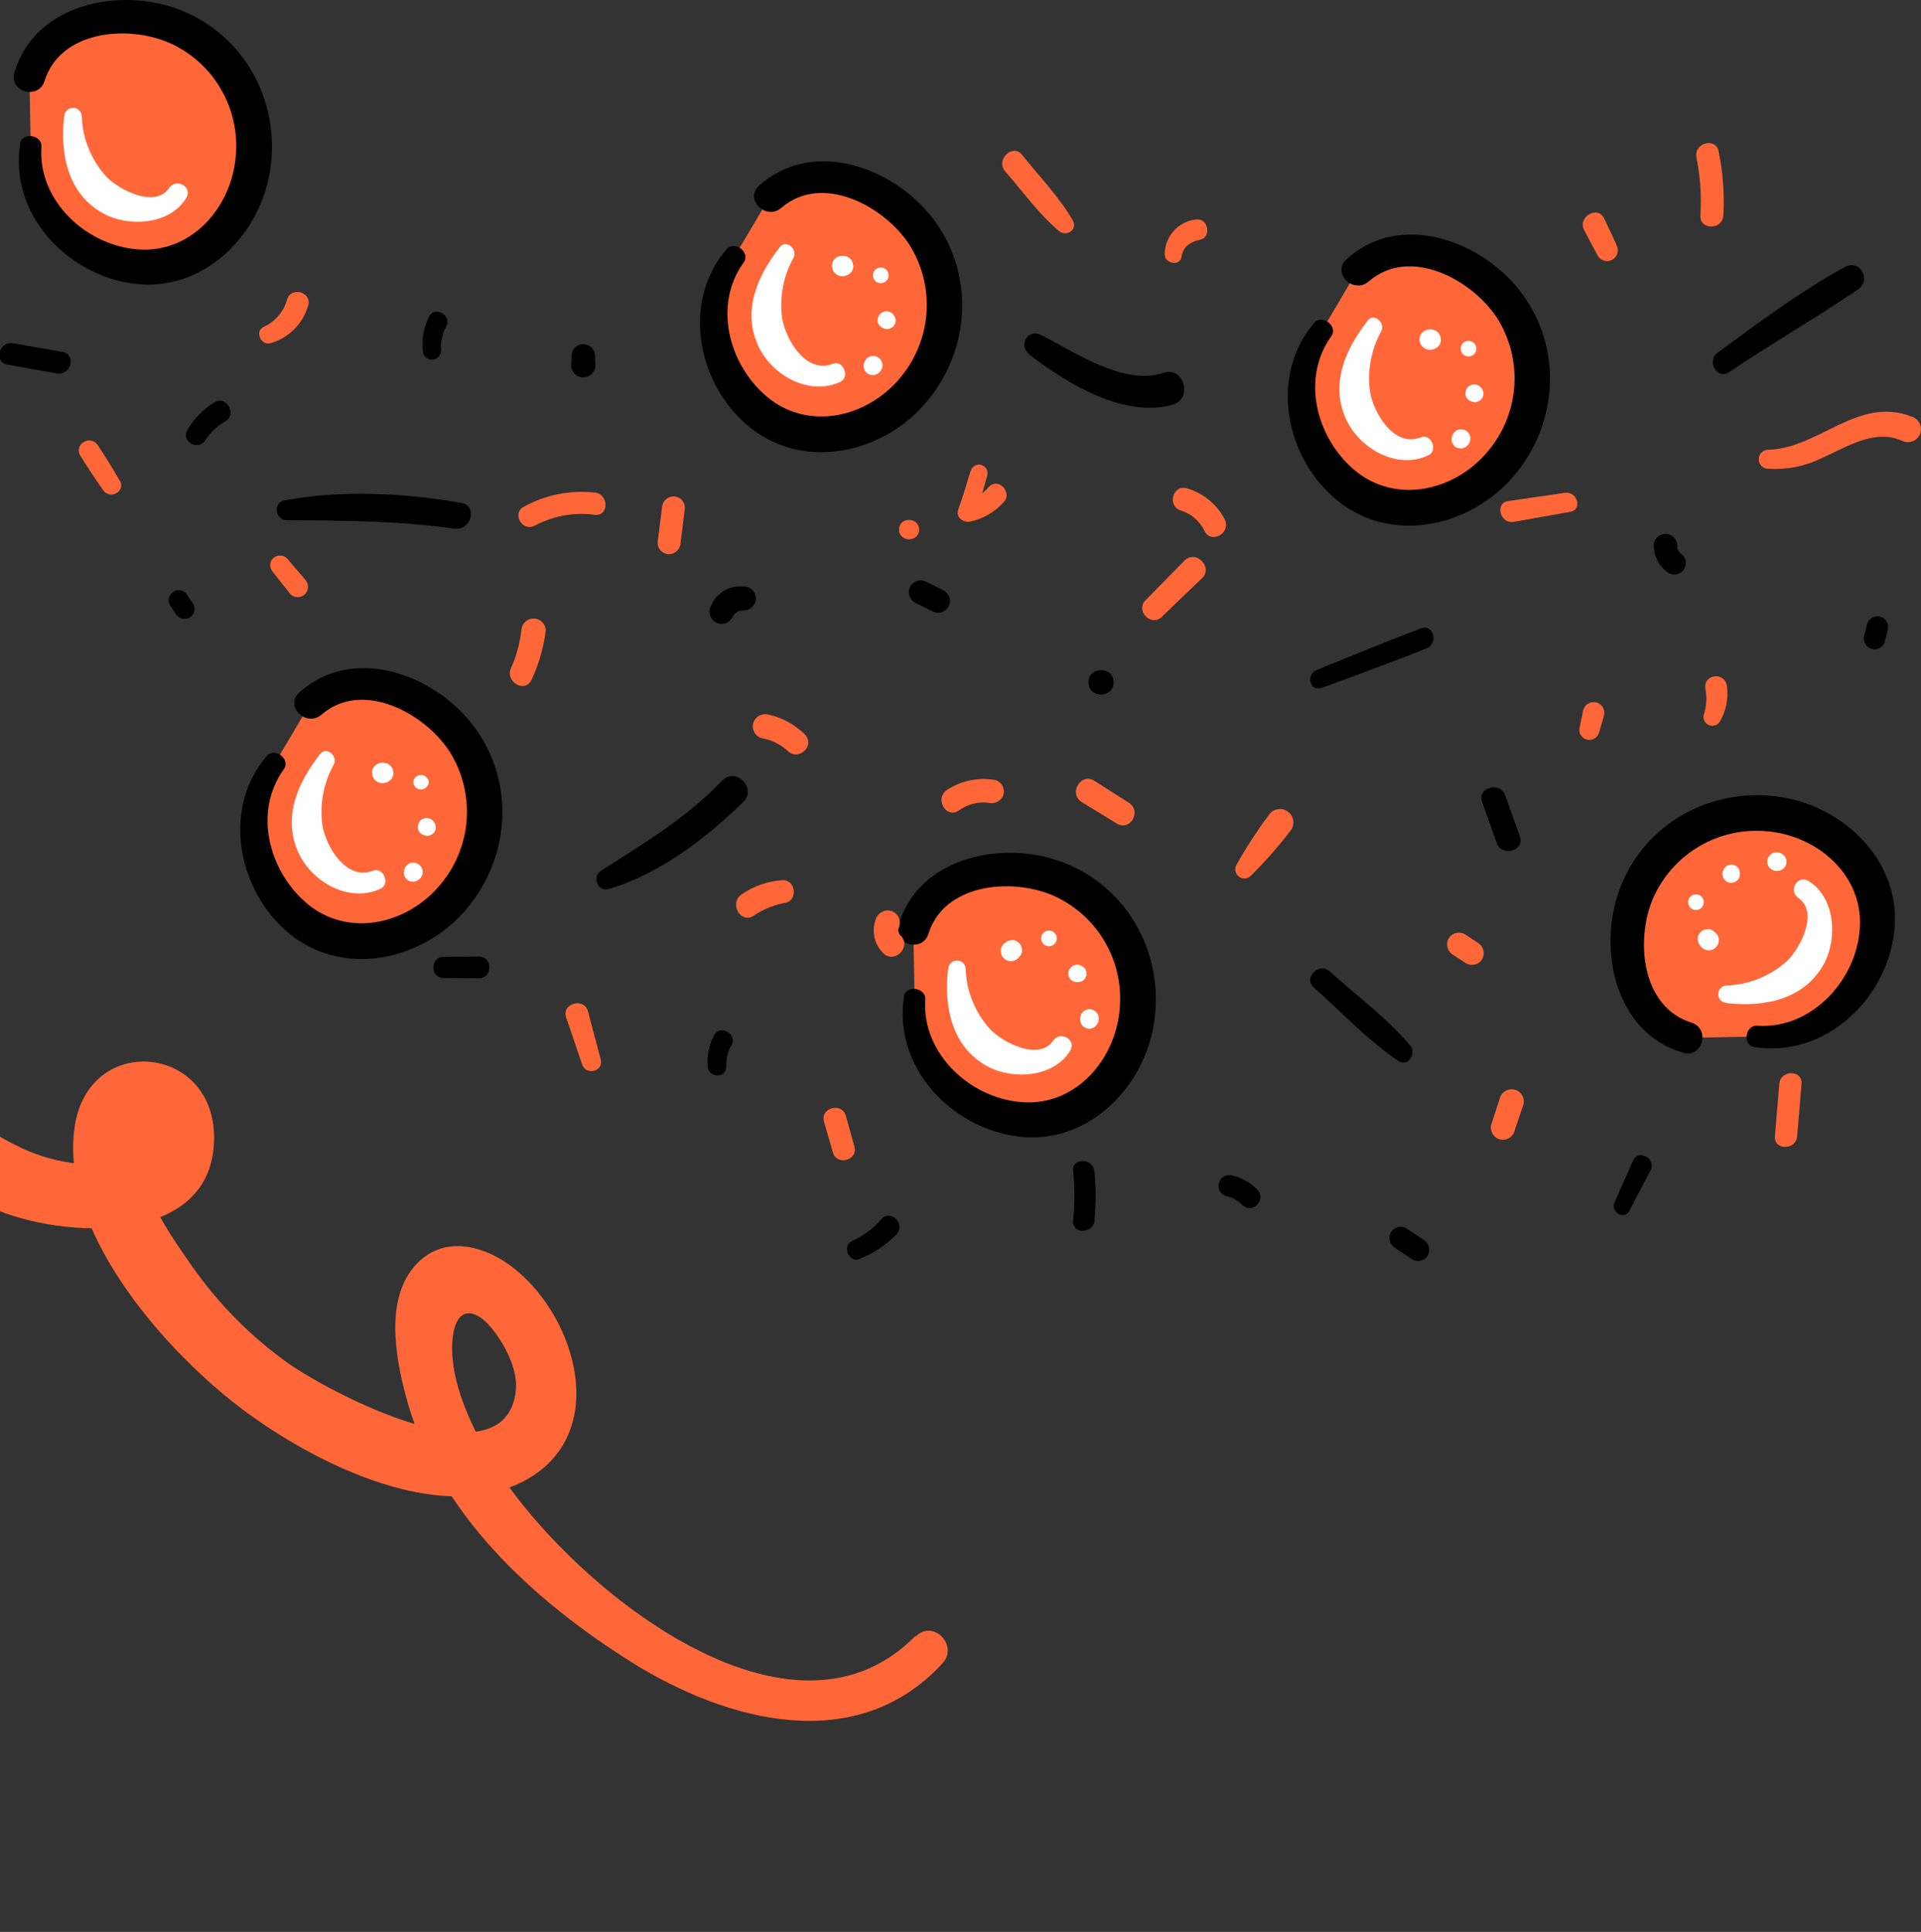 <svg width="180" height="181" viewBox="0 0 180 181" fill="none" xmlns="http://www.w3.org/2000/svg">
<rect x="0" y="0" width="180" height="181" fill="#333333" stroke="none"/>
<path d="M85.767 153.28C73.564 165.677 52.255 147.487 45.88 136.538C44.134 133.558 42.214 129.491 42.374 125.908C42.533 122.326 44.48 122.208 46.455 124.931C47.474 126.338 48.534 128.465 48.333 130.274C47.363 139.282 30.649 130.357 26.824 127.599C23.466 125.17 20.53 122.206 18.134 118.826C16.36 116.304 13.103 111.758 13.165 108.48C14.57 105.339 13.874 105.447 11.079 108.806C9.882 109.075 8.649 109.152 7.428 109.034C5.542 108.856 3.701 108.352 1.988 107.545C-1.465 105.913 -4.524 103.554 -6.979 100.629C-17.762 88.322 -19.938 70.901 -22.37 55.371C-22.869 52.184 -28.191 52.877 -27.976 56.099C-26.646 75.945 -21.15 103.99 -0.743 113.171C5.64 116.047 20.143 116.941 20.06 106.505C19.998 97.836 8.342 96.769 7.005 105.507C5.536 115.126 15.002 125.977 21.917 131.424C28.431 136.552 41.029 143.315 49.386 138.603C57.099 134.203 54.036 123.628 48.333 118.965C45.665 116.782 41.715 115.548 38.999 118.459C36.075 121.591 37.031 126.982 38.001 130.71C40.849 141.638 50.003 150.003 59.261 155.782C68.11 161.291 80.279 164.589 88.317 155.83C89.856 154.153 87.423 151.679 85.809 153.322L85.767 153.28Z" fill="#FF6739"/>
<path d="M85.7 93.646C85.027 97.802 87.97 101.906 91.759 103.744C93.809 104.795 96.146 105.151 98.416 104.759C101.302 104.181 103.756 102.094 105.171 99.513C107.514 95.117 107.042 89.752 103.968 85.833C100.76 82.009 95.56 80.503 90.805 82.02C88.407 82.833 86.165 84.62 85.582 87.088" fill="#FF6739"/>
<path d="M85.441 93.649C84.713 99.511 89.785 104.551 95.394 105.26C101.43 106.017 106.244 100.968 106.958 95.261C107.749 89.486 104.449 83.928 98.999 81.859C94.04 80.006 86.932 81.308 85.22 86.992C85.084 87.462 85.794 87.636 85.93 87.185C87.585 81.797 94.477 80.881 99.037 82.752C103.74 84.712 106.629 89.495 106.173 94.57C105.731 99.793 101.712 104.753 96.132 104.513C90.552 104.273 85.366 99.37 85.954 93.649C85.987 93.32 85.484 93.329 85.441 93.649Z" fill="#FF6739"/>
<path d="M84.707 93.374C83.687 99.903 89.056 105.676 95.393 106.475C101.974 107.303 107.319 101.835 108.17 95.602C109.035 89.269 105.66 83.13 99.647 80.808C94.006 78.631 86.061 80.257 84.176 86.693C83.645 88.522 86.447 89.279 86.997 87.478C88.468 82.801 94.678 82.232 98.571 83.854C102.79 85.665 105.354 89.997 104.912 94.568C104.527 99.156 100.982 103.424 96.131 103.279C91.12 103.128 86.338 98.794 86.701 93.646C86.78 92.513 84.872 92.236 84.688 93.374L84.707 93.374Z" fill="black"/>
<path d="M88.832 90.823C88.437 94.307 89.165 98.063 92.498 99.892C94.901 101.203 98.76 100.954 100.279 98.43C100.899 97.4 99.338 96.549 98.69 97.49C97.35 99.436 94.05 97.696 92.837 96.493C91.396 94.942 90.562 92.925 90.486 90.809C90.486 90.358 90.12 89.991 89.668 89.991C89.217 89.991 88.85 90.358 88.85 90.809L88.832 90.823Z" fill="white"/>
<path d="M102.922 95.749L102.922 95.664C102.966 95.51 102.966 95.347 102.922 95.194C102.882 95.048 102.804 94.915 102.697 94.808L102.523 94.672C102.39 94.594 102.239 94.553 102.086 94.555C101.968 94.548 101.851 94.574 101.747 94.63C101.64 94.663 101.545 94.725 101.47 94.808C101.362 94.915 101.284 95.048 101.244 95.194C101.2 95.347 101.2 95.51 101.244 95.664L101.244 95.749L101.329 95.955C101.38 96.053 101.456 96.136 101.55 96.195C101.601 96.248 101.666 96.285 101.738 96.303C101.839 96.357 101.952 96.383 102.067 96.379L102.292 96.346L102.495 96.261C102.591 96.208 102.674 96.132 102.734 96.04C102.811 95.959 102.863 95.858 102.885 95.749L102.922 95.749Z" fill="white"/>
<path d="M101.226 90.417L101.141 90.417C100.999 90.375 100.847 90.375 100.704 90.417C100.567 90.455 100.442 90.528 100.342 90.629L100.215 90.793C100.14 90.918 100.101 91.061 100.102 91.207C100.097 91.316 100.121 91.425 100.173 91.522C100.206 91.622 100.265 91.713 100.342 91.785C100.444 91.883 100.568 91.954 100.704 91.992C100.847 92.034 100.999 92.034 101.141 91.992L101.226 91.992L101.419 91.912C101.509 91.862 101.587 91.791 101.644 91.705C101.691 91.654 101.725 91.593 101.743 91.526C101.794 91.433 101.819 91.327 101.813 91.221L101.785 91.005L101.705 90.817C101.657 90.725 101.586 90.647 101.499 90.591C101.42 90.522 101.327 90.472 101.226 90.445L101.226 90.417Z" fill="white"/>
<path d="M95.574 89.579L95.649 89.48L95.743 89.254C95.776 89.131 95.776 89.001 95.743 88.878C95.742 88.796 95.72 88.714 95.677 88.643C95.64 88.528 95.574 88.424 95.485 88.342L95.292 88.192L95.071 88.098C94.948 88.065 94.818 88.065 94.695 88.098C94.571 88.103 94.451 88.14 94.347 88.206L94.248 88.286C94.106 88.368 93.987 88.487 93.905 88.629C93.819 88.771 93.773 88.933 93.773 89.099L93.806 89.353C93.851 89.513 93.935 89.658 94.051 89.776C94.136 89.868 94.243 89.935 94.361 89.974C94.474 90.033 94.6 90.061 94.728 90.054C94.893 90.052 95.055 90.008 95.198 89.927C95.339 89.842 95.457 89.724 95.541 89.584L95.574 89.579Z" fill="white"/>
<path d="M99.021 87.919C99.021 87.514 98.693 87.186 98.288 87.186C97.883 87.186 97.555 87.514 97.555 87.919C97.555 88.324 97.883 88.652 98.288 88.652C98.693 88.652 99.021 88.324 99.021 87.919Z" fill="white"/>
<path d="M2.875 13.755C2.207 17.911 5.15 22.015 8.934 23.853C10.985 24.904 13.321 25.26 15.591 24.869C18.477 24.29 20.931 22.203 22.351 19.622C24.683 15.229 24.211 9.874 21.148 5.956C17.938 2.136 12.741 0.628 7.985 2.139C5.587 2.957 3.345 4.743 2.762 7.207" fill="#FF6739"/>
<path d="M2.63 13.758C1.901 19.62 6.973 24.66 12.582 25.365C18.618 26.127 23.432 21.078 24.146 15.37C24.94 9.6 21.649 4.044 16.206 1.968C11.247 0.116 4.139 1.418 2.432 7.101C2.397 7.289 2.511 7.473 2.696 7.523C2.88 7.574 3.072 7.474 3.137 7.294C4.792 1.907 11.684 0.99 16.244 2.861C20.947 4.821 23.836 9.605 23.38 14.68C22.938 19.898 18.919 24.862 13.339 24.618C7.759 24.373 2.554 19.479 3.142 13.758C3.175 13.429 2.672 13.438 2.63 13.758V13.758Z" fill="#FF6739"/>
<path d="M1.888 13.48C0.863 20.01 6.232 25.782 12.569 26.582C19.15 27.404 24.495 21.942 25.351 15.708C26.216 9.376 22.836 3.231 16.823 0.909C11.182 -1.263 3.237 0.364 1.352 6.8C0.821 8.624 3.622 9.38 4.172 7.585C5.649 2.884 11.854 2.334 15.746 3.96C19.966 5.771 22.53 10.103 22.088 14.674C21.707 19.262 18.163 23.531 13.307 23.385C8.295 23.235 3.514 18.9 3.881 13.752C3.961 12.615 2.048 12.342 1.869 13.48L1.888 13.48Z" fill="black"/>
<path d="M6.007 10.93C5.612 14.414 6.341 18.17 9.674 19.994C12.076 21.31 15.941 21.061 17.454 18.536C18.075 17.507 16.514 16.656 15.866 17.596C14.526 19.542 11.226 17.808 10.013 16.604C8.572 15.053 7.738 13.036 7.662 10.921C7.662 10.469 7.296 10.103 6.844 10.103C6.392 10.103 6.026 10.469 6.026 10.921L6.007 10.93Z" fill="white"/>
<path d="M68.804 24.065C66.054 27.252 66.407 32.292 68.663 35.841C69.858 37.812 71.659 39.343 73.797 40.204C76.556 41.219 79.725 40.749 82.301 39.287C86.6 36.773 89.014 31.962 88.46 27.013C87.732 22.076 84.097 18.066 79.255 16.858C76.787 16.294 73.938 16.637 72.147 18.428" fill="#FF6739"/>
<path d="M68.629 23.885C65.009 28.375 66.447 35.074 70.603 38.731C75.304 42.887 82.356 41.232 86.084 36.578C89.692 32.171 89.874 25.884 86.526 21.276C83.315 16.937 76.447 14.14 71.905 18.169C71.553 18.484 72.07 19.001 72.427 18.691C76.841 14.812 83.484 18.056 86.267 22.31C89.05 26.565 88.566 32.089 85.444 36.019C81.933 40.433 75.332 41.937 70.923 37.927C67.162 34.51 65.784 28.398 69.042 24.196C69.221 23.965 68.826 23.66 68.643 23.885L68.629 23.885Z" fill="#FF6739"/>
<path d="M68.081 23.35C63.972 28.126 65.237 35.507 69.745 39.597C74.917 44.298 82.777 42.634 86.97 37.477C90.99 32.536 91.305 25.517 87.379 20.43C83.675 15.626 76.12 12.909 71.123 17.398C69.713 18.672 71.781 20.689 73.205 19.476C77.046 16.157 82.876 19.326 85.217 22.931C87.635 26.781 87.329 31.744 84.455 35.267C81.385 39.108 75.697 40.48 71.762 37.086C68.232 34.031 66.84 28.526 69.68 24.591C70.356 23.651 68.829 22.471 68.072 23.35L68.081 23.35Z" fill="black"/>
<path d="M73.073 23.154C71.009 25.782 69.552 29.007 71.004 32.307C72.245 35.127 75.795 37.149 78.738 35.772C79.678 35.334 79.001 33.698 78.028 34.084C75.56 35.062 73.637 31.87 73.294 29.853C73.016 27.884 73.389 25.878 74.356 24.141C74.765 23.365 73.674 22.383 73.073 23.149L73.073 23.154Z" fill="white"/>
<path d="M82.376 34.898L82.437 34.833C82.655 34.61 82.74 34.288 82.658 33.986L82.573 33.78C82.495 33.651 82.387 33.543 82.258 33.465C82.054 33.355 81.816 33.325 81.591 33.38C81.444 33.417 81.311 33.493 81.205 33.601C81.098 33.708 81.021 33.841 80.979 33.986L80.951 34.066L80.918 34.297C80.915 34.41 80.941 34.521 80.993 34.621C81.011 34.693 81.049 34.758 81.102 34.809C81.161 34.902 81.244 34.978 81.341 35.03L81.543 35.115L81.774 35.148C81.888 35.154 82.002 35.128 82.103 35.072C82.207 35.037 82.3 34.978 82.376 34.898V34.898Z" fill="white"/>
<path d="M83.703 29.463L83.638 29.402C83.537 29.302 83.412 29.229 83.276 29.191C83.134 29.153 82.985 29.153 82.843 29.191L82.646 29.275C82.524 29.346 82.422 29.446 82.35 29.567C82.293 29.659 82.261 29.764 82.255 29.872C82.227 29.979 82.227 30.09 82.255 30.197C82.292 30.334 82.365 30.459 82.467 30.559C82.566 30.661 82.691 30.735 82.829 30.77L82.909 30.803L83.12 30.831C83.228 30.837 83.336 30.812 83.431 30.761C83.497 30.743 83.558 30.707 83.605 30.657C83.693 30.603 83.765 30.524 83.811 30.432L83.896 30.244L83.924 30.027C83.93 29.921 83.905 29.815 83.854 29.722C83.822 29.623 83.766 29.534 83.689 29.463L83.703 29.463Z" fill="white"/>
<path d="M79.15 25.862L79.268 25.815C79.387 25.788 79.498 25.73 79.587 25.646C79.69 25.581 79.775 25.49 79.832 25.383L79.926 25.162C79.959 25.038 79.959 24.909 79.926 24.785C79.926 24.703 79.905 24.622 79.865 24.55C79.826 24.433 79.758 24.328 79.667 24.245L79.479 24.099C79.336 24.016 79.174 23.973 79.009 23.972L78.887 23.972C78.722 23.974 78.56 24.017 78.417 24.099L78.224 24.25C78.107 24.366 78.022 24.512 77.98 24.673C77.944 24.797 77.944 24.929 77.98 25.053C77.984 25.179 78.023 25.301 78.092 25.406C78.223 25.619 78.427 25.776 78.666 25.848C78.832 25.895 79.007 25.895 79.174 25.848L79.15 25.862Z" fill="white"/>
<path d="M83.264 25.798C83.264 25.393 82.935 25.064 82.53 25.064C82.125 25.064 81.797 25.393 81.797 25.798C81.797 26.203 82.125 26.531 82.53 26.531C82.935 26.531 83.264 26.203 83.264 25.798Z" fill="white"/>
<path d="M25.725 71.556C22.974 74.743 23.322 79.783 25.579 83.332C26.773 85.303 28.575 86.834 30.712 87.695C33.472 88.715 36.659 88.226 39.221 86.755C43.519 84.239 45.932 79.429 45.38 74.48C44.654 69.547 41.026 65.538 36.189 64.326C33.721 63.762 30.872 64.105 29.081 65.896" fill="#FF6739"/>
<path d="M25.539 71.377C21.919 75.867 23.358 82.566 27.513 86.224C32.238 90.379 39.266 88.725 42.994 84.07C46.604 79.664 46.788 73.377 43.441 68.768C40.225 64.429 33.361 61.632 28.82 65.661C28.463 65.976 28.985 66.493 29.337 66.183C33.756 62.304 40.394 65.548 43.177 69.803C45.96 74.057 45.481 79.581 42.355 83.511C38.824 87.925 32.242 89.43 27.833 85.41C24.072 81.993 22.699 75.881 25.953 71.678C26.126 71.448 25.732 71.142 25.548 71.368L25.539 71.377Z" fill="#FF6739"/>
<path d="M24.996 70.834C20.887 75.611 22.176 82.991 26.656 87.081C31.827 91.782 39.687 90.118 43.88 84.961C47.9 80.02 48.215 73.001 44.294 67.915C40.59 63.11 33.035 60.393 28.038 64.883C26.628 66.157 28.696 68.173 30.116 66.96C33.961 63.642 39.791 66.81 42.127 70.416C44.55 74.264 44.244 79.23 41.365 82.751C38.3 86.592 32.607 87.965 28.672 84.571C25.142 81.515 23.75 76.01 26.59 72.075C27.267 71.135 25.739 69.955 24.982 70.834L24.996 70.834Z" fill="black"/>
<path d="M29.995 70.646C27.931 73.274 26.474 76.499 27.926 79.799C29.167 82.62 32.717 84.641 35.66 83.264C36.6 82.827 35.923 81.191 34.95 81.576C32.481 82.554 30.559 79.362 30.211 77.345C29.934 75.376 30.309 73.37 31.278 71.633C31.682 70.858 30.596 69.875 29.995 70.641L29.995 70.646Z" fill="white"/>
<path d="M39.289 82.388L39.35 82.323C39.458 82.216 39.536 82.083 39.576 81.937C39.62 81.784 39.62 81.621 39.576 81.467L39.487 81.26C39.413 81.13 39.306 81.022 39.177 80.945C39.079 80.883 38.968 80.847 38.852 80.842C38.738 80.811 38.618 80.811 38.504 80.842C38.36 80.879 38.228 80.956 38.124 81.063C38.016 81.169 37.938 81.302 37.898 81.448L37.865 81.528L37.837 81.754C37.831 81.868 37.855 81.981 37.907 82.083C37.93 82.154 37.968 82.218 38.02 82.271C38.079 82.364 38.162 82.44 38.26 82.492L38.462 82.576L38.688 82.609C38.911 82.598 39.124 82.51 39.289 82.36L39.289 82.388Z" fill="white"/>
<path d="M40.614 76.944L40.548 76.883C40.45 76.781 40.327 76.708 40.19 76.671C40.047 76.633 39.897 76.633 39.753 76.671L39.556 76.756C39.435 76.827 39.335 76.927 39.264 77.047C39.204 77.138 39.17 77.244 39.166 77.353C39.138 77.459 39.138 77.571 39.166 77.677C39.206 77.813 39.279 77.937 39.377 78.039C39.477 78.14 39.602 78.213 39.739 78.251L39.819 78.284L40.035 78.312C40.142 78.317 40.248 78.293 40.341 78.241C40.409 78.224 40.471 78.188 40.52 78.138C40.607 78.082 40.678 78.004 40.726 77.912L40.806 77.724L40.834 77.508C40.839 77.402 40.816 77.297 40.769 77.202C40.737 77.102 40.679 77.013 40.599 76.944L40.614 76.944Z" fill="white"/>
<path d="M36.066 73.354L36.188 73.307C36.307 73.279 36.418 73.221 36.508 73.138C36.609 73.073 36.692 72.982 36.747 72.875L36.841 72.654C36.876 72.531 36.876 72.401 36.841 72.278C36.84 72.195 36.818 72.114 36.776 72.043C36.738 71.926 36.672 71.821 36.583 71.737L36.395 71.591C36.252 71.508 36.09 71.465 35.925 71.464L35.798 71.464C35.633 71.465 35.471 71.508 35.328 71.591L35.13 71.742C35.013 71.859 34.928 72.005 34.886 72.165C34.851 72.289 34.851 72.421 34.886 72.546C34.89 72.671 34.929 72.793 34.999 72.898C35.055 73.009 35.139 73.103 35.243 73.171C35.336 73.252 35.447 73.311 35.567 73.34C35.733 73.387 35.909 73.387 36.075 73.34L36.066 73.354Z" fill="white"/>
<path d="M40.177 73.286C40.146 72.905 39.828 72.612 39.446 72.612C39.064 72.612 38.745 72.905 38.715 73.286C38.745 73.667 39.064 73.961 39.446 73.961C39.828 73.961 40.146 73.667 40.177 73.286V73.286Z" fill="white"/>
<path d="M164.66 97.118C168.811 97.785 172.919 94.842 174.753 91.058C175.805 89.008 176.163 86.672 175.773 84.401C175.19 81.515 173.107 79.061 170.527 77.641C166.13 75.301 160.767 75.773 156.846 78.844C153.024 82.053 151.516 87.252 153.029 92.008C153.842 94.405 155.634 96.647 158.097 97.231" fill="#FF6739"/>
<path d="M164.659 97.374C170.522 98.103 175.561 93.03 176.266 87.422C177.028 81.391 171.979 76.572 166.267 75.857C160.498 75.064 154.944 78.356 152.869 83.797C151.017 88.757 152.319 95.865 157.998 97.576C158.194 97.631 158.397 97.516 158.452 97.32C158.506 97.124 158.392 96.921 158.195 96.866C152.803 95.212 151.887 88.32 153.758 83.76C155.721 79.058 160.506 76.171 165.581 76.628C170.799 77.066 175.763 81.085 175.519 86.665C175.275 92.245 170.381 97.449 164.659 96.862C164.326 96.829 164.335 97.332 164.659 97.374V97.374Z" fill="#FF6739"/>
<path d="M164.386 98.1C170.916 99.121 176.689 93.752 177.483 87.415C178.311 80.833 172.848 75.488 166.61 74.637C160.277 73.772 154.138 77.148 151.815 83.16C149.643 88.802 151.27 96.751 157.706 98.632C159.53 99.168 160.287 96.361 158.486 95.811C153.809 94.335 153.24 88.125 154.866 84.232C156.677 80.012 161.009 77.446 165.58 77.886C170.168 78.271 174.432 81.816 174.286 86.667C174.136 91.679 169.806 96.46 164.659 96.098C163.521 96.018 163.248 97.931 164.386 98.11L164.386 98.1Z" fill="black"/>
<path d="M161.827 93.979C165.316 94.379 169.072 93.646 170.896 90.312C172.212 87.91 171.958 84.051 169.438 82.532C168.409 81.912 167.558 83.472 168.498 84.121C170.444 85.466 168.705 88.766 167.506 89.974C165.953 91.414 163.935 92.248 161.818 92.325C161.366 92.325 161 92.691 161 93.142C161 93.594 161.366 93.96 161.818 93.96L161.827 93.979Z" fill="white"/>
<path d="M166.78 79.883L166.695 79.883C166.393 79.799 166.069 79.885 165.849 80.109L165.712 80.283C165.632 80.416 165.59 80.569 165.59 80.725C165.586 80.841 165.612 80.956 165.665 81.059C165.7 81.166 165.763 81.262 165.849 81.336C166.069 81.56 166.393 81.647 166.695 81.562L166.78 81.562L166.982 81.472C167.078 81.421 167.161 81.347 167.221 81.256C167.273 81.202 167.311 81.136 167.33 81.064C167.385 80.965 167.411 80.852 167.405 80.739L167.377 80.509L167.287 80.307C167.236 80.21 167.162 80.128 167.071 80.067C166.988 79.992 166.888 79.941 166.78 79.916L166.78 79.883Z" fill="white"/>
<path d="M161.427 81.587L161.427 81.677C161.389 81.818 161.389 81.968 161.427 82.109C161.463 82.247 161.536 82.372 161.638 82.471L161.803 82.598C161.928 82.672 162.071 82.712 162.216 82.711C162.431 82.702 162.636 82.617 162.795 82.471C162.897 82.372 162.97 82.247 163.006 82.109C163.044 81.968 163.044 81.818 163.006 81.677L163.006 81.587L162.926 81.399C162.878 81.307 162.807 81.23 162.719 81.174C162.672 81.124 162.612 81.088 162.546 81.07C162.45 81.019 162.343 80.995 162.235 81L162.024 81.028L161.831 81.108C161.74 81.157 161.663 81.228 161.605 81.315C161.536 81.392 161.487 81.486 161.464 81.587L161.427 81.587Z" fill="white"/>
<path d="M160.581 87.243L160.482 87.168L160.256 87.074C160.135 87.041 160.006 87.041 159.885 87.074C159.801 87.073 159.718 87.094 159.645 87.135C159.53 87.174 159.427 87.24 159.344 87.328L159.198 87.521L159.104 87.746C159.069 87.868 159.069 87.996 159.104 88.118C159.108 88.242 159.147 88.363 159.217 88.466L159.293 88.569C159.377 88.71 159.495 88.828 159.636 88.912C159.779 88.994 159.941 89.037 160.106 89.039L160.36 89.006C160.518 88.961 160.662 88.877 160.778 88.762C160.947 88.575 161.046 88.336 161.06 88.085C161.057 87.919 161.012 87.758 160.928 87.615C160.844 87.474 160.726 87.356 160.585 87.272L160.581 87.243Z" fill="white"/>
<path d="M159.646 84.524C159.646 84.119 159.318 83.791 158.913 83.791C158.508 83.791 158.18 84.119 158.18 84.524C158.18 84.93 158.508 85.258 158.913 85.258C159.318 85.258 159.646 84.93 159.646 84.524V84.524Z" fill="white"/>
<path d="M123.868 30.974C121.127 34.166 121.489 39.205 123.76 42.75C124.957 44.718 126.763 46.242 128.903 47.094C131.667 48.109 134.85 47.616 137.407 46.154C141.694 43.625 144.09 38.809 143.519 33.865C142.781 28.934 139.14 24.935 134.3 23.739C131.827 23.179 128.983 23.532 127.196 25.328" fill="#FF6739"/>
<path d="M123.689 30.795C120.078 35.294 121.535 41.988 125.701 45.636C130.435 49.778 137.453 48.104 141.177 43.441C144.773 39.022 144.937 32.734 141.576 28.134C138.351 23.804 131.478 21.026 126.951 25.069C126.594 25.384 127.116 25.901 127.468 25.586C131.873 21.698 138.525 24.923 141.318 29.168C144.11 33.413 143.668 38.937 140.537 42.877C137.04 47.305 130.444 48.828 126.02 44.832C122.259 41.424 120.849 35.317 124.088 31.105C124.262 30.875 123.867 30.569 123.689 30.795V30.795Z" fill="#FF6739"/>
<path d="M123.143 30.251C119.049 35.037 120.323 42.413 124.845 46.493C130.016 51.194 137.881 49.493 142.065 44.331C146.075 39.381 146.372 32.357 142.437 27.28C138.723 22.49 131.154 19.758 126.171 24.29C124.761 25.569 126.829 27.604 128.249 26.368C132.08 23.04 137.919 26.18 140.27 29.781C142.703 33.621 142.414 38.586 139.55 42.117C136.495 45.972 130.806 47.363 126.857 43.997C123.322 40.956 121.907 35.45 124.737 31.506C125.414 30.566 123.886 29.381 123.129 30.265L123.143 30.251Z" fill="black"/>
<path d="M128.145 30.053C126.086 32.686 124.638 35.915 126.095 39.206C127.346 42.027 130.9 44.043 133.843 42.657C134.783 42.215 134.106 40.584 133.133 40.974C130.66 41.956 128.732 38.769 128.38 36.743C128.097 34.774 128.465 32.767 129.428 31.026C129.833 30.25 128.742 29.263 128.145 30.034L128.145 30.053Z" fill="white"/>
<path d="M137.466 41.77L137.527 41.704C137.745 41.481 137.829 41.159 137.748 40.858L137.663 40.651C137.585 40.522 137.477 40.414 137.348 40.336C137.144 40.226 136.906 40.196 136.681 40.251C136.534 40.288 136.401 40.364 136.295 40.472C136.188 40.579 136.111 40.712 136.069 40.858L136.041 40.937L136.008 41.168C136.004 41.281 136.03 41.393 136.083 41.492C136.101 41.564 136.139 41.629 136.192 41.68C136.251 41.773 136.334 41.85 136.431 41.901L136.634 41.986L136.864 42.019C136.978 42.025 137.092 41.999 137.193 41.944C137.297 41.909 137.391 41.85 137.466 41.77V41.77Z" fill="white"/>
<path d="M138.781 36.315L138.716 36.254C138.616 36.154 138.491 36.082 138.354 36.047C138.213 36.005 138.062 36.005 137.921 36.047L137.724 36.127C137.602 36.198 137.502 36.3 137.432 36.423C137.372 36.512 137.338 36.616 137.334 36.724C137.305 36.832 137.305 36.945 137.334 37.053C137.374 37.188 137.446 37.31 137.545 37.41C137.644 37.512 137.769 37.585 137.907 37.622L137.987 37.655L138.203 37.683C138.31 37.688 138.415 37.664 138.509 37.612C138.577 37.595 138.639 37.559 138.687 37.509C138.774 37.452 138.845 37.374 138.894 37.283L138.974 37.095L139.002 36.879C139.008 36.773 138.983 36.667 138.932 36.573C138.903 36.473 138.846 36.383 138.767 36.315L138.781 36.315Z" fill="white"/>
<path d="M134.214 32.755L134.336 32.708C134.456 32.68 134.566 32.622 134.656 32.539C134.756 32.471 134.838 32.381 134.896 32.275L134.99 32.05C135.023 31.928 135.023 31.8 134.99 31.678C134.99 31.594 134.967 31.511 134.924 31.439C134.886 31.324 134.819 31.221 134.731 31.138L134.539 30.992C134.396 30.909 134.234 30.865 134.068 30.865L133.941 30.865C133.776 30.87 133.615 30.916 133.471 30.997L133.279 31.147C133.161 31.264 133.077 31.41 133.034 31.57C132.999 31.695 132.999 31.827 133.034 31.951C133.043 32.076 133.082 32.197 133.147 32.304C133.284 32.51 133.486 32.666 133.721 32.746C133.887 32.788 134.062 32.788 134.228 32.746L134.214 32.755Z" fill="white"/>
<path d="M138.334 32.665C138.334 32.26 138.006 31.932 137.601 31.932C137.196 31.932 136.867 32.26 136.867 32.665C136.867 33.07 137.196 33.398 137.601 33.398C138.006 33.398 138.334 33.07 138.334 32.665Z" fill="white"/>
<path d="M26.853 48.739C32.188 48.771 37.256 48.781 42.569 49.528C44.12 49.749 44.83 47.408 43.231 47.121C37.914 46.181 31.925 45.876 26.604 46.896C25.541 47.098 25.819 48.734 26.853 48.739Z" fill="black"/>
<path d="M41.335 32.862C41.26 32.078 41.424 31.29 41.805 30.6C42.393 29.557 40.743 28.617 40.216 29.66C39.705 30.642 39.496 31.752 39.614 32.852C39.629 33.318 40.004 33.691 40.47 33.703C40.938 33.698 41.316 33.32 41.321 32.852L41.335 32.862Z" fill="black"/>
<path d="M55.784 34.227L55.751 33.409C55.778 33.002 55.575 32.613 55.226 32.401C54.877 32.189 54.439 32.189 54.09 32.401C53.74 32.613 53.538 33.002 53.565 33.409L53.527 34.227C53.527 34.85 54.032 35.355 54.656 35.355C55.279 35.355 55.784 34.85 55.784 34.227V34.227Z" fill="black"/>
<path d="M57.046 83.289C61.813 81.879 66.152 78.541 69.659 75.124C70.952 73.859 68.93 71.833 67.675 73.14C64.286 76.661 60.389 78.974 56.322 81.573C55.448 82.133 55.993 83.6 57.046 83.289Z" fill="black"/>
<path d="M68.601 57.921C68.639 57.836 68.686 57.756 68.728 57.676C68.812 57.521 68.629 57.77 68.728 57.644C68.827 57.517 68.859 57.517 68.925 57.451C69.066 57.31 68.897 57.451 68.991 57.39L69.184 57.277C69.283 57.22 69.076 57.277 69.264 57.244C69.334 57.244 69.405 57.206 69.48 57.192C69.259 57.23 69.593 57.192 69.616 57.192C70.036 57.219 70.436 57.011 70.654 56.651C70.872 56.292 70.872 55.841 70.654 55.481C70.436 55.122 70.036 54.913 69.616 54.94C68.221 54.822 66.932 55.693 66.523 57.032C66.377 57.577 66.655 58.145 67.174 58.364C67.693 58.583 68.294 58.386 68.582 57.902L68.601 57.921Z" fill="black"/>
<path d="M85.706 56.441L87.342 57.259C87.872 57.568 88.552 57.389 88.861 56.859C89.169 56.33 88.991 55.65 88.461 55.341L86.83 54.523C86.3 54.212 85.619 54.39 85.309 54.92C84.999 55.45 85.176 56.13 85.706 56.441Z" fill="black"/>
<path d="M104.347 63.931C104.347 62.413 101.996 62.413 101.996 63.931C101.996 65.45 104.347 65.45 104.347 63.931Z" fill="black"/>
<path d="M132.126 97.939C129.973 95.386 127.077 93.262 124.605 91.019C123.594 90.103 122.09 91.612 123.11 92.514C125.672 94.785 128.168 97.478 131.012 99.387C131.952 100.003 132.766 98.691 132.131 97.939L132.126 97.939Z" fill="black"/>
<path d="M142.412 78.356L141.048 74.539C140.578 73.185 138.383 73.768 138.877 75.141L140.235 78.958C140.705 80.312 142.901 79.729 142.412 78.356Z" fill="black"/>
<path d="M133.408 116.167L131.772 115.076C131.266 114.786 130.622 114.956 130.324 115.457C130.042 115.963 130.21 116.602 130.705 116.905L132.341 117.995C132.846 118.285 133.491 118.116 133.789 117.615C134.07 117.108 133.902 116.469 133.408 116.167Z" fill="black"/>
<path d="M117.806 111.46C117.166 110.8 116.35 110.339 115.455 110.129C114.919 109.981 114.364 110.296 114.216 110.832C114.068 111.368 114.383 111.923 114.919 112.071C115.482 112.185 115.998 112.469 116.395 112.884C117.303 113.824 118.746 112.391 117.806 111.474L117.806 111.46Z" fill="black"/>
<path d="M68.061 99.916C68.019 99.224 68.183 98.536 68.531 97.936C69.147 96.888 67.464 95.92 66.914 96.996C66.433 97.892 66.223 98.908 66.307 99.92C66.406 101.016 68.089 101.058 68.047 99.92L68.061 99.916Z" fill="black"/>
<path d="M123.824 64.46C127.115 63.238 130.405 62.048 133.668 60.751C134.81 60.281 134.335 58.429 133.151 58.871C129.86 60.112 126.621 61.461 123.363 62.777C122.348 63.186 122.761 64.85 123.833 64.456L123.824 64.46Z" fill="black"/>
<path d="M157.629 51.985C157.522 51.905 157.423 51.815 157.333 51.717C157.469 51.863 157.248 51.572 157.22 51.529C157.163 51.412 157.163 51.407 157.22 51.529L157.168 51.336C157.14 51.205 157.14 51.205 157.168 51.336L157.168 51.134C157.168 50.522 156.671 50.025 156.059 50.025C155.446 50.025 154.949 50.522 154.949 51.134C154.982 52.164 155.507 53.115 156.36 53.692C156.827 53.952 157.414 53.831 157.741 53.408C158.068 52.984 158.036 52.386 157.666 51.999L157.629 51.985Z" fill="black"/>
<path d="M176.608 60.108L176.885 59.017C176.981 58.67 176.884 58.299 176.632 58.042C176.379 57.786 176.009 57.684 175.661 57.775C175.313 57.865 175.039 58.134 174.943 58.481L174.685 59.553C174.589 59.9 174.686 60.271 174.938 60.528C175.191 60.784 175.561 60.886 175.909 60.796C176.257 60.705 176.531 60.436 176.626 60.089L176.608 60.108Z" fill="black"/>
<path d="M152.677 113.415L154.656 109.654C155.225 108.569 153.518 107.624 153.034 108.714L151.295 112.621C150.881 113.561 152.188 114.36 152.677 113.429L152.677 113.415Z" fill="black"/>
<path d="M96.458 33.225C99.937 35.909 105.306 39.195 109.866 37.926C111.802 37.395 110.933 34.282 109.038 34.927C105.31 36.182 100.76 33.008 97.53 31.377C96.279 30.747 95.405 32.388 96.458 33.206L96.458 33.225Z" fill="black"/>
<path d="M162.026 34.862C165.989 32.182 170.155 29.804 174.103 27.105C175.382 26.231 174.268 24.252 172.881 25.009C168.693 27.298 164.8 30.217 160.959 33.033C159.878 33.823 160.879 35.638 162.026 34.862Z" fill="black"/>
<path d="M19.233 41.248C19.707 40.513 20.352 39.903 21.114 39.471C22.256 38.813 21.203 37.003 20.079 37.704C19.048 38.344 18.185 39.223 17.564 40.266C16.92 41.347 18.57 42.297 19.243 41.248L19.233 41.248Z" fill="black"/>
<path d="M18.138 56.646L17.593 55.828C17.44 55.509 17.121 55.303 16.768 55.295C16.414 55.286 16.086 55.477 15.918 55.787C15.75 56.098 15.77 56.477 15.971 56.768L16.516 57.582C16.795 57.986 17.337 58.108 17.762 57.861C18.186 57.615 18.35 57.084 18.138 56.641L18.138 56.646Z" fill="black"/>
<path d="M0.681 34.167L5.316 34.985C6.628 35.22 7.197 33.212 5.871 32.977L1.236 32.16C-0.076 31.924 -0.645 33.932 0.681 34.167Z" fill="black"/>
<path d="M80.512 117.954C81.831 117.441 83.022 116.649 84.005 115.632C84.907 114.691 83.427 113.234 82.595 114.221C81.83 115.104 80.882 115.808 79.816 116.285C78.876 116.708 79.558 118.358 80.526 117.968L80.512 117.954Z" fill="black"/>
<path d="M41.569 91.626L44.859 91.664C46.176 91.664 46.181 89.6 44.859 89.614L41.569 89.647C40.295 89.647 40.295 91.617 41.569 91.626Z" fill="black"/>
<path d="M102.538 114.354C102.7 112.813 102.7 111.259 102.538 109.719C102.401 108.468 100.427 108.449 100.554 109.719C100.716 111.259 100.716 112.813 100.554 114.354C100.413 115.637 102.434 115.637 102.566 114.354L102.538 114.354Z" fill="black"/>
<path d="M117.195 82.062C118.502 80.765 119.722 79.383 120.847 77.925C121.178 77.576 121.282 77.07 121.114 76.619C120.947 76.169 120.538 75.853 120.06 75.804C119.581 75.756 119.117 75.984 118.864 76.392C117.761 77.871 116.756 79.419 115.855 81.028C115.648 81.398 115.743 81.863 116.079 82.123C116.414 82.382 116.889 82.356 117.195 82.062V82.062Z" fill="#FF6739"/>
<path d="M105.788 75.215L102.535 73.147C101.27 72.338 100.086 74.369 101.36 75.149L104.65 77.161C105.891 77.923 107.001 75.995 105.788 75.215Z" fill="#FF6739"/>
<path d="M93.246 73.08C91.673 72.799 90.051 73.136 88.719 74.021C87.544 74.82 88.653 76.747 89.838 75.939C90.65 75.344 91.66 75.085 92.659 75.215C93.248 75.359 93.848 75.019 94.027 74.439C94.183 73.849 93.838 73.243 93.251 73.076L93.246 73.08Z" fill="#FF6739"/>
<path d="M84.377 87.635C84.283 87.531 84.269 87.522 84.335 87.606C84.291 87.544 84.251 87.478 84.217 87.409C84.33 87.635 84.147 87.136 84.175 87.291C84.175 87.371 84.175 87.052 84.175 86.991C84.151 87.202 84.26 86.788 84.278 86.741C84.432 86.129 84.072 85.505 83.465 85.331C82.854 85.188 82.237 85.544 82.055 86.144C81.652 87.24 81.924 88.47 82.751 89.294C83.804 90.361 85.444 88.721 84.396 87.653L84.377 87.635Z" fill="#FF6739"/>
<path d="M80.056 107.405L79.252 104.537C78.885 103.226 76.826 103.785 77.212 105.102L78.044 107.974C78.42 109.257 80.418 108.717 80.056 107.424L80.056 107.405Z" fill="#FF6739"/>
<path d="M70.638 85.779C71.536 85.179 72.547 84.77 73.609 84.576C74.789 84.341 74.55 82.39 73.323 82.465C71.943 82.549 70.614 83.012 69.482 83.805C68.274 84.632 69.421 86.626 70.638 85.779V85.779Z" fill="#FF6739"/>
<path d="M138.486 88.336L137.254 87.527C136.724 87.224 136.048 87.401 135.736 87.927C135.442 88.459 135.618 89.127 136.135 89.445L137.367 90.254C137.897 90.558 138.573 90.38 138.885 89.855C139.179 89.323 139.003 88.654 138.486 88.336V88.336Z" fill="#FF6739"/>
<path d="M141.912 105.951L142.74 103.502C142.848 103.108 142.738 102.686 142.451 102.395C142.164 102.105 141.744 101.989 141.349 102.092C140.954 102.195 140.643 102.501 140.535 102.895L139.736 105.354C139.571 105.955 139.925 106.576 140.526 106.741C141.127 106.906 141.748 106.552 141.912 105.951V105.951Z" fill="#FF6739"/>
<path d="M149.823 68.672L150.293 67.055C150.389 66.708 150.292 66.337 150.04 66.08C149.787 65.824 149.417 65.722 149.069 65.812C148.721 65.903 148.447 66.172 148.352 66.519L148.008 68.169C147.896 68.659 148.189 69.151 148.673 69.286C149.157 69.42 149.662 69.15 149.818 68.672L149.823 68.672Z" fill="#FF6739"/>
<path d="M168.396 106.455L168.805 101.547C168.917 100.212 166.83 100.217 166.722 101.547L166.313 106.455C166.2 107.79 168.283 107.781 168.396 106.455Z" fill="#FF6739"/>
<path d="M161.138 67.628C161.725 66.638 161.966 65.48 161.824 64.338C161.669 62.861 159.502 63.143 159.812 64.61C159.952 65.405 159.893 66.222 159.643 66.989C159.551 67.38 159.755 67.779 160.124 67.935C160.494 68.091 160.923 67.957 161.138 67.619L161.138 67.628Z" fill="#FF6739"/>
<path d="M165.71 43.918C167.417 44.026 169.122 43.689 170.66 42.94C172.968 41.92 175.591 40.157 178.182 41.28C178.593 41.506 179.098 41.477 179.481 41.206C179.864 40.934 180.058 40.468 179.982 40.005C179.906 39.542 179.572 39.163 179.122 39.029C174.106 37.073 170.462 42.004 165.681 42.141C165.191 42.141 164.793 42.538 164.793 43.029C164.793 43.52 165.191 43.918 165.681 43.918L165.71 43.918Z" fill="#FF6739"/>
<path d="M151.473 22.946L150.312 20.459C149.729 19.218 147.796 20.309 148.431 21.546L149.714 23.966C149.996 24.447 150.614 24.608 151.094 24.326C151.575 24.044 151.736 23.427 151.454 22.946L151.473 22.946Z" fill="#FF6739"/>
<path d="M146.65 46.17L141.309 46.946C140.045 47.129 140.562 49.118 141.845 48.892L147.134 47.952C148.309 47.745 147.792 46.011 146.664 46.175L146.65 46.17Z" fill="#FF6739"/>
<path d="M108.87 57.782L112.631 54.172C113.708 53.133 112.039 51.459 110.986 52.527L107.338 56.236C106.346 57.242 107.869 58.76 108.884 57.782L108.87 57.782Z" fill="#FF6739"/>
<path d="M110.708 24.069C110.839 23.129 111.521 22.659 112.428 22.466C113.51 22.259 113.26 20.515 112.17 20.553C110.452 20.686 109.128 22.121 109.133 23.844C109.133 24.713 110.581 24.977 110.708 24.055L110.708 24.069Z" fill="#FF6739"/>
<path d="M114.76 48.656C114.024 47.245 112.743 46.196 111.215 45.751C109.88 45.36 109.335 47.424 110.642 47.828C111.624 48.132 112.434 48.833 112.875 49.761C113.505 51.016 115.404 49.906 114.755 48.656L114.76 48.656Z" fill="#FF6739"/>
<path d="M86.119 49.619C86.119 48.411 84.238 48.411 84.238 49.619C84.238 50.828 86.119 50.832 86.119 49.619Z" fill="#FF6739"/>
<path d="M75.409 68.799C74.467 67.87 73.28 67.228 71.987 66.947C71.379 66.792 70.757 67.144 70.577 67.746C70.409 68.356 70.766 68.987 71.376 69.156C72.295 69.318 73.149 69.741 73.835 70.374C74.878 71.347 76.434 69.805 75.405 68.804L75.409 68.799Z" fill="#FF6739"/>
<path d="M49.802 63.697C50.497 62.222 50.95 60.644 51.142 59.025C51.103 58.421 50.602 57.951 49.997 57.951C49.392 57.951 48.891 58.421 48.852 59.025C48.72 60.253 48.393 61.453 47.884 62.579C47.301 63.862 49.186 65 49.802 63.697V63.697Z" fill="#FF6739"/>
<path d="M50.105 49.246C51.833 48.326 53.806 47.971 55.746 48.231C57.072 48.391 57.067 46.299 55.746 46.148C53.441 45.894 51.113 46.357 49.08 47.474C47.919 48.104 48.948 49.862 50.114 49.246L50.105 49.246Z" fill="#FF6739"/>
<path d="M62.026 47.582L61.617 50.849C61.622 51.442 62.101 51.921 62.694 51.926C63.283 51.913 63.758 51.439 63.77 50.849L64.179 47.582C64.177 46.989 63.696 46.508 63.103 46.505C62.514 46.52 62.041 46.994 62.026 47.582V47.582Z" fill="#FF6739"/>
<path d="M56.287 99.239L55.088 94.74C54.736 93.415 52.606 94.012 53.043 95.3L54.543 99.719C54.91 100.814 56.588 100.377 56.287 99.249L56.287 99.239Z" fill="#FF6739"/>
<path d="M28.581 54.288L26.884 52.305C26.521 51.955 25.946 51.955 25.582 52.305C25.233 52.668 25.233 53.243 25.582 53.607L27.209 55.666C27.59 56.038 28.2 56.038 28.581 55.666C28.952 55.282 28.952 54.673 28.581 54.288V54.288Z" fill="#FF6739"/>
<path d="M25.346 32.152C27.055 31.666 28.39 30.33 28.877 28.622C29.262 27.362 27.236 26.803 26.898 28.077C26.578 29.209 25.774 30.141 24.702 30.625C23.837 31.038 24.448 32.406 25.346 32.152V32.152Z" fill="#FF6739"/>
<path d="M11.222 45.028C10.569 43.913 9.901 42.832 9.182 41.737C8.463 40.641 6.883 41.643 7.532 42.7C8.181 43.758 8.919 44.868 9.662 45.925C10.32 46.866 11.819 46.033 11.222 45.009L11.222 45.028Z" fill="#FF6739"/>
<path d="M100.526 20.661C99.266 18.456 97.348 16.491 95.768 14.502C94.894 13.402 93.244 14.973 94.198 16.073C95.82 17.92 97.353 20.073 99.238 21.653C99.924 22.226 101.01 21.512 100.526 20.661V20.661Z" fill="#FF6739"/>
<path d="M90.949 44.102C90.568 45.324 90.225 46.56 89.779 47.759C89.52 48.455 90.277 48.995 90.888 48.873C92.108 48.615 93.214 47.977 94.047 47.049C94.926 46.109 93.488 44.661 92.637 45.639C92.033 46.313 91.272 46.83 90.423 47.143L91.537 48.253C91.8 47.002 92.171 45.775 92.505 44.539C92.622 44.113 92.372 43.673 91.946 43.556C91.52 43.44 91.08 43.69 90.963 44.116L90.949 44.102Z" fill="#FF6739"/>
<path d="M161.483 20.188C161.595 18.173 161.445 16.151 161.036 14.175C160.759 12.821 158.686 13.395 158.958 14.749C159.319 16.538 159.444 18.366 159.33 20.188C159.25 21.57 161.403 21.565 161.483 20.188V20.188Z" fill="#FF6739"/>
</svg>
